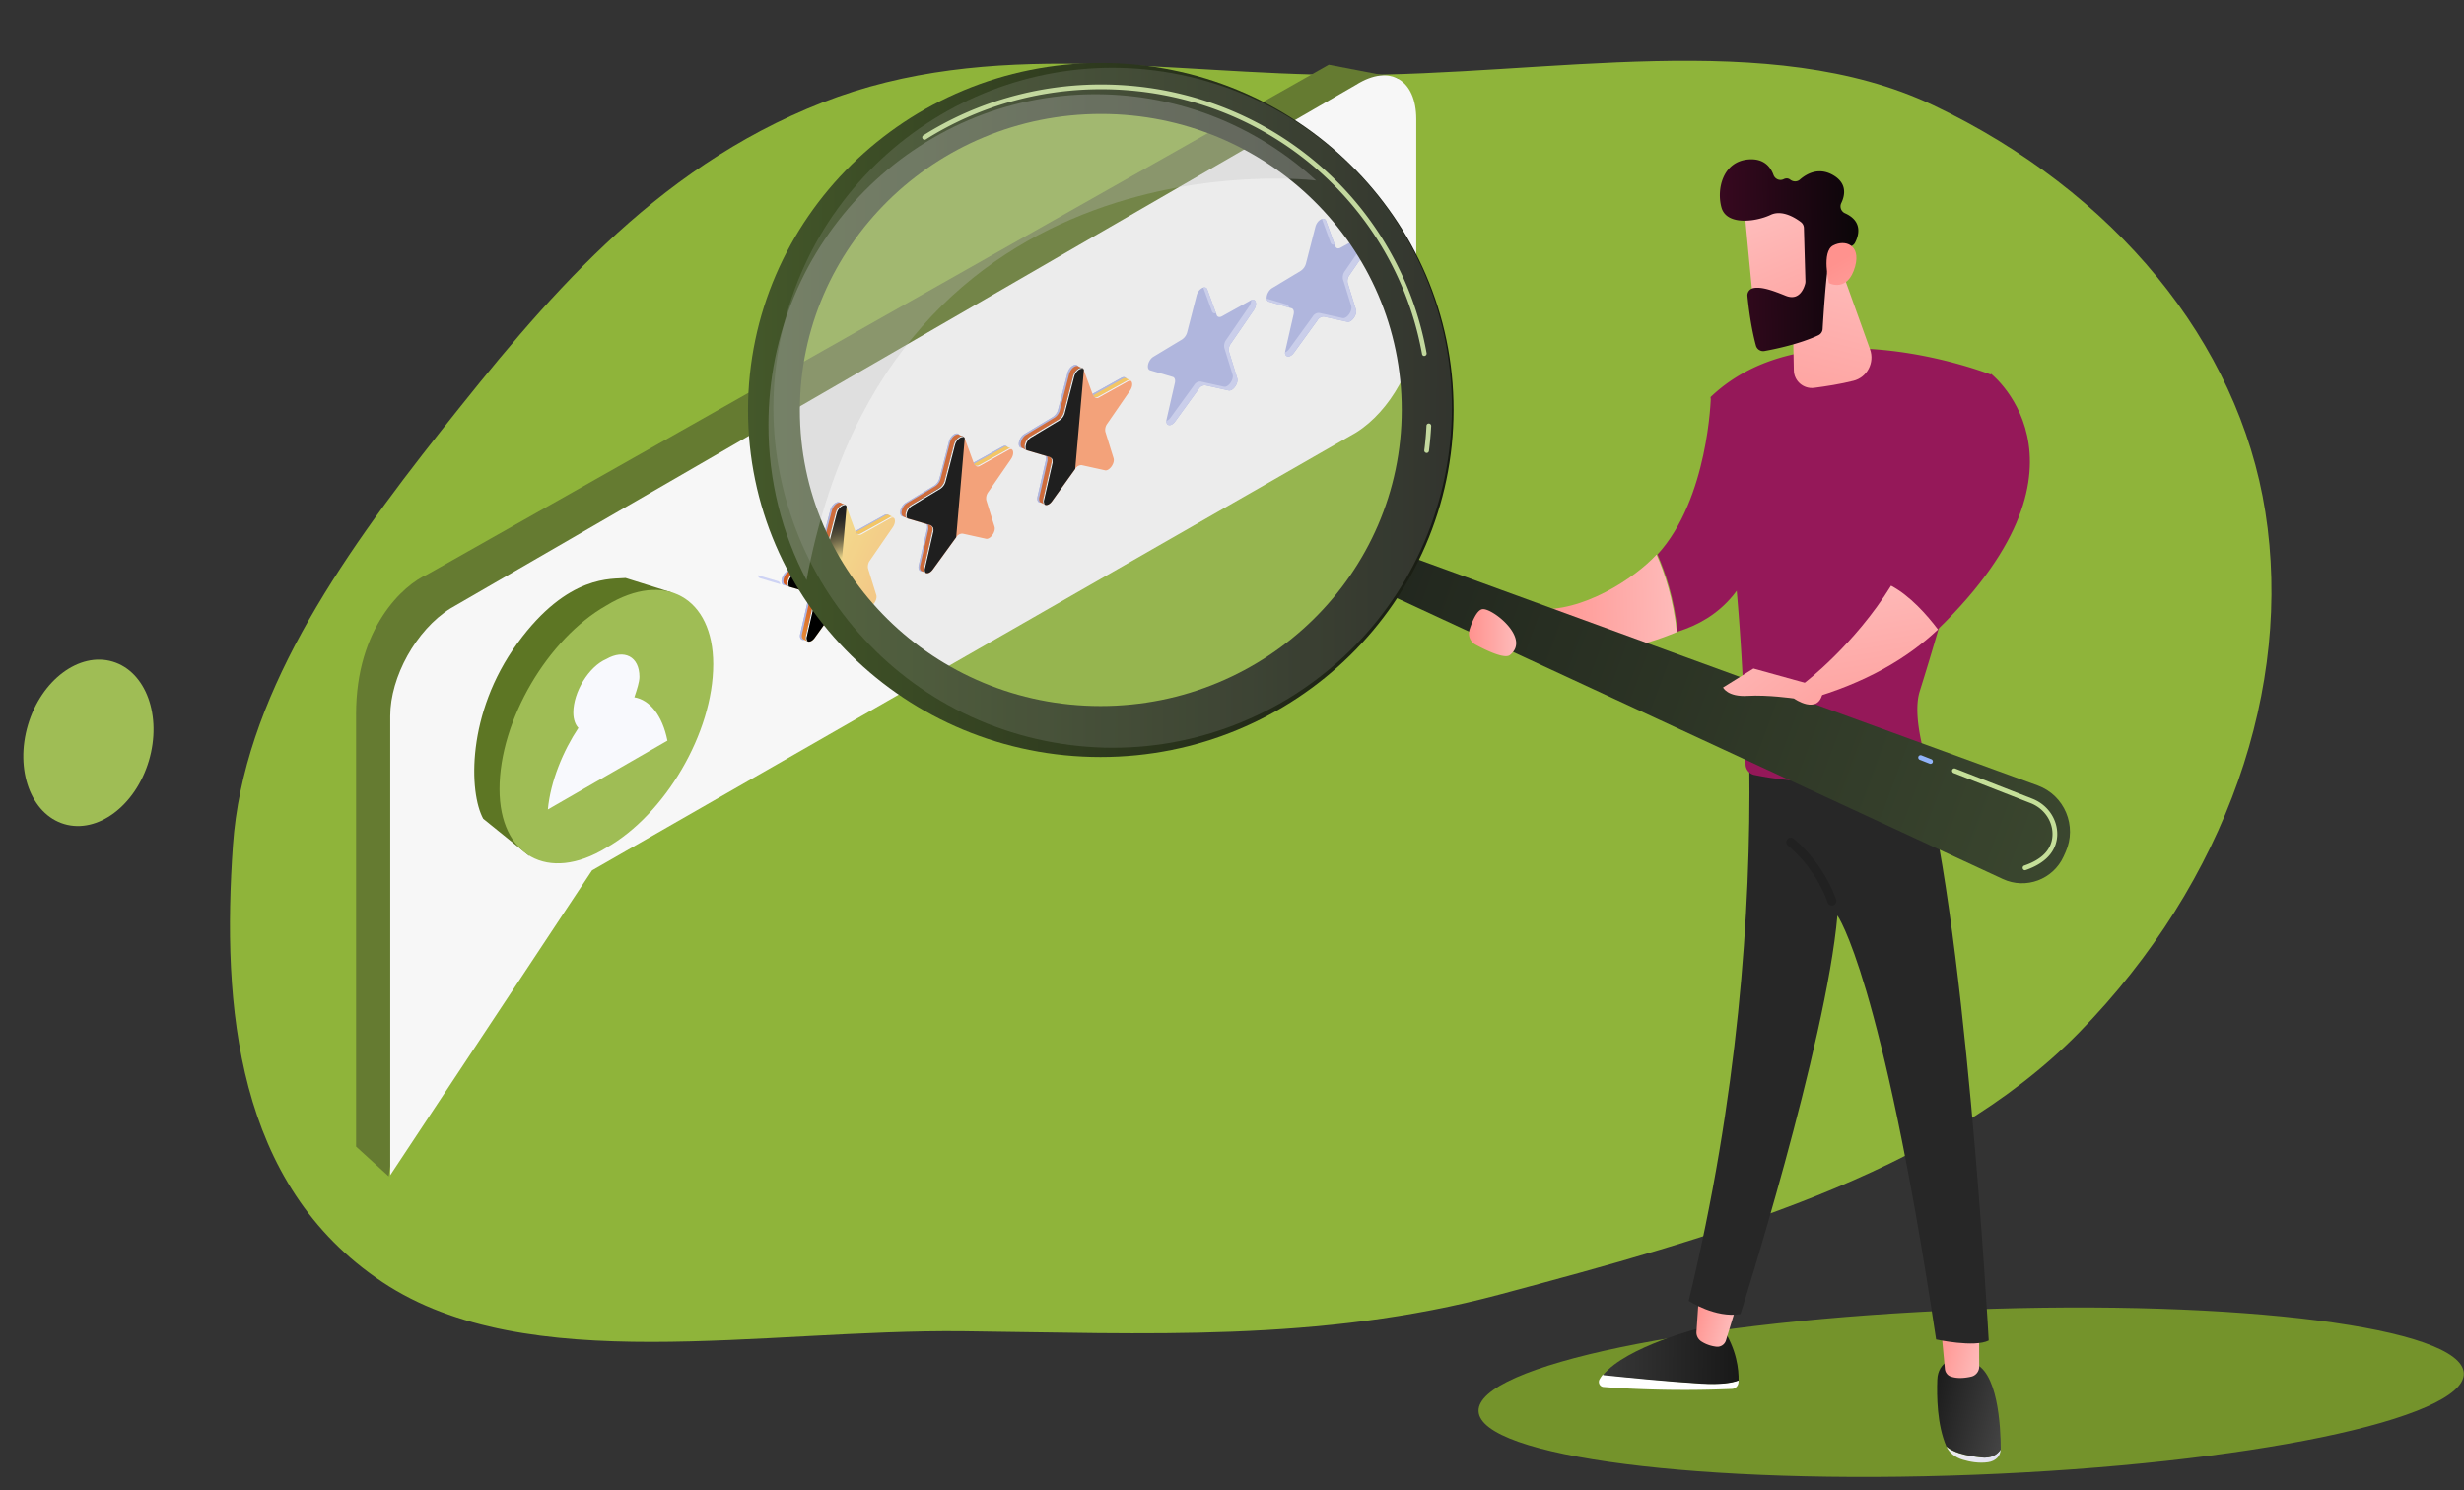 <svg width="625" height="378" fill="none" xmlns="http://www.w3.org/2000/svg"><rect width="100%" height="100%" fill="#333333" stroke="none"/><path d="M624.954 348.379c.448 11.57-55.135 23.105-124.147 25.765-69.013 2.66-125.321-4.563-125.769-16.133-.448-11.569 55.135-23.105 124.147-25.764 69.012-2.66 125.321 4.562 125.769 16.132z" fill="#74932B"/><ellipse rx="15.995" ry="21.499" transform="rotate(16.613 -634.16 171.032) skewX(.01)" fill="#9FBD55"/><path fill-rule="evenodd" clip-rule="evenodd" d="M490.375 26.695c-41.405-19.703-97.415-7.56-148.807-7.683-45.103-.109-90.314-9.735-132.972 7.003-43.314 16.996-70.918 50.766-96.538 83.054-26.543 33.453-50.397 68.322-52.974 105.375-2.832 40.716.745 86.088 37.938 110.829 36.643 24.376 96.096 11.874 147.379 12.447 45.952.513 90.388 2.886 135.855-9.284 53.927-14.433 111.621-30.247 147.049-66.434 37.769-38.577 54.242-87.951 47.314-132.09-6.781-43.207-38.348-81.377-84.244-103.217z" fill="#8FB43A"/><path d="M90.317 290.883l8.275 7.54 6.017-38.455 21.815-84.449L354.72 19.816l-17.677-3.393L108.37 145.736c-6.017 2.639-18.053 13.421-18.053 35.438v109.709z" fill="#657B31"/><path d="M343.989 21.492c8.711-5.446 15.244-1.09 15.244 8.713v52.278c0 9.802-6.533 21.783-15.244 27.228L150.167 220.802 98.989 298.13V181.594c0-9.803 6.533-21.783 15.244-27.229L343.989 21.492z" fill="#F7F7F7"/><path d="M270.77 94.658l-2.377 9.242a3.255 3.255 0 01-1.326 1.879l-7.238 4.354c-1.364.824-1.928 3.139-.839 3.46l5.768 1.687c.481.146.679.764.511 1.528l-2.103 9.166c-.389 1.733 1.082 2.108 2.194.565l5.944-8.196a1.837 1.837 0 011.646-.947l5.943 1.314c1.113.252 2.591-1.833 2.195-3.101l-2.096-6.76a2.633 2.633 0 01.503-2.092l5.768-8.402c1.09-1.581.526-3.246-.838-2.49l-7.239 4.025c-.594.329-1.127.199-1.326-.344l-2.377-6.492c-.45-1.191-2.278-.137-2.713 1.604zm-30.086 17.414l-2.378 9.242a3.255 3.255 0 01-1.326 1.879l-7.238 4.361c-1.364.817-1.928 3.132-.839 3.452l5.73 1.688c.481.145.679.764.503 1.528l-2.095 9.165c-.396 1.734 1.082 2.109 2.194.566l5.944-8.196a1.837 1.837 0 011.646-.947l5.943 1.314c1.113.252 2.583-1.833 2.195-3.101l-2.096-6.76a2.613 2.613 0 01.503-2.085l5.768-8.402c1.09-1.573.526-3.238-.838-2.482l-7.239 4.018c-.602.328-1.127.198-1.326-.344l-2.377-6.492c-.411-1.192-2.225-.145-2.674 1.596zm-30.096 17.414l-2.377 9.242a3.267 3.267 0 01-1.326 1.879l-7.239 4.361c-1.363.817-1.927 3.132-.838 3.452l5.768 1.688c.48.146.679.764.503 1.528l-2.095 9.166c-.396 1.733 1.074 2.108 2.194.565l5.944-8.196a1.857 1.857 0 011.638-.947l5.943 1.314c1.12.252 2.591-1.833 2.202-3.101l-2.103-6.76a2.664 2.664 0 01.511-2.085l5.768-8.402c1.09-1.573.526-3.238-.838-2.482l-7.239 4.018c-.602.336-1.128.198-1.326-.344l-2.377-6.492c-.45-1.192-2.294-.145-2.713 1.596zm123.05-71.894l-2.377 9.242a3.246 3.246 0 01-1.334 1.879l-7.238 4.361c-1.357.817-1.921 3.132-.839 3.452l5.776 1.688c.473.145.678.764.503 1.528l-2.095 9.165c-.397 1.734 1.074 2.109 2.194.566l5.943-8.196a1.857 1.857 0 011.639-.947l5.943 1.314c1.12.252 2.591-1.833 2.195-3.101l-2.096-6.76a2.636 2.636 0 01.511-2.085l5.768-8.402c1.082-1.573.525-3.238-.838-2.482l-7.239 4.018c-.602.336-1.128.198-1.326-.344l-2.377-6.492c-.48-1.192-2.301-.145-2.713 1.596zm-30.127 17.414l-2.377 9.242a3.175 3.175 0 01-1.326 1.879l-7.239 4.361c-1.356.817-1.92 3.132-.838 3.453l5.768 1.688c.48.145.686.763.511 1.527l-2.096 9.166c-.396 1.733 1.075 2.108 2.195.565l5.943-8.196a1.84 1.84 0 011.639-.947l5.943 1.314c1.12.252 2.591-1.833 2.194-3.101l-2.095-6.76a2.636 2.636 0 01.51-2.085l5.769-8.401c1.082-1.574.518-3.239-.839-2.483l-7.238 4.018c-.602.336-1.136.198-1.326-.344l-2.377-6.492c-.45-1.192-2.309-.145-2.721 1.596z" fill="#AFB6E5"/><path d="M337.513 61.563l-2.203-6.011a.765.765 0 01.851.199c.07.077.122.168.155.267l2.195 6.01a.762.762 0 01-.998-.465zm-11.108 15.703a.855.855 0 01.541.764l-5.128-1.527a.83.83 0 01-.541-.764l5.128 1.527zm.613 11.252l5.943-8.195a1.835 1.835 0 011.638-.947l5.944 1.313c1.12.252 2.59-1.833 2.194-3.1l-2.095-6.76a2.62 2.62 0 01.51-2.085l5.768-8.402a3.01 3.01 0 00.572-1.642c1.188-.459 1.63 1.1.609 2.589l-5.768 8.402a2.626 2.626 0 00-.51 2.085l2.095 6.76c.396 1.267-1.074 3.352-2.194 3.1l-5.944-1.313a1.85 1.85 0 00-1.638.947l-5.943 8.195c-.999 1.383-2.286 1.215-2.286-.069.449-.173.834-.48 1.105-.878zm-19.599-9.54l-2.202-6.011a.764.764 0 01.858.196c.069.079.122.17.155.27l2.195 6.01a.76.76 0 01-1.006-.465zm-10.492 26.954l5.944-8.195a1.825 1.825 0 011.638-.947l5.943 1.313c1.12.252 2.591-1.833 2.195-3.1l-2.096-6.76a2.637 2.637 0 01.511-2.085l5.768-8.402c.349-.478.546-1.05.564-1.642 1.196-.459 1.638 1.1.617 2.589l-5.768 8.402a2.628 2.628 0 00-.511 2.085l2.096 6.76c.396 1.267-1.075 3.352-2.195 3.1l-5.943-1.313a1.843 1.843 0 00-1.638.947l-5.944 8.195c-.998 1.383-2.286 1.215-2.286-.069a2.397 2.397 0 001.105-.878zm-99.548 41.521a.855.855 0 01.541.764l-5.128-1.528a.83.83 0 01-.541-.764l5.128 1.528z" fill="#CED3F4"/><path d="M270.77 94.658l-2.377 9.242a3.255 3.255 0 01-1.326 1.879l-7.238 4.354c-1.364.824-1.928 3.139-.839 3.46l5.768 1.687c.481.146.679.764.511 1.528l-2.103 9.166c-.389 1.733 1.082 2.108 2.194.565l5.944-8.196a1.837 1.837 0 011.646-.947l5.943 1.314c1.113.252 2.591-1.833 2.195-3.101l-2.096-6.76a2.633 2.633 0 01.503-2.092l5.768-8.402c1.09-1.581.526-3.246-.838-2.49l-7.239 4.025c-.594.329-1.127.199-1.326-.344l-2.377-6.492c-.45-1.191-2.278-.137-2.713 1.604zm-30.086 17.414l-2.378 9.242a3.255 3.255 0 01-1.326 1.879l-7.238 4.361c-1.364.817-1.928 3.132-.839 3.452l5.73 1.688c.481.145.679.764.503 1.528l-2.095 9.165c-.396 1.734 1.082 2.109 2.194.566l5.944-8.196a1.837 1.837 0 011.646-.947l5.943 1.314c1.113.252 2.583-1.833 2.195-3.101l-2.096-6.76a2.613 2.613 0 01.503-2.085l5.768-8.402c1.09-1.573.526-3.238-.838-2.482l-7.239 4.018c-.602.328-1.127.198-1.326-.344l-2.377-6.492c-.411-1.192-2.225-.145-2.674 1.596zm-30.096 17.414l-2.377 9.242a3.267 3.267 0 01-1.326 1.879l-7.239 4.361c-1.363.817-1.927 3.132-.838 3.452l5.768 1.688c.48.146.679.764.503 1.528l-2.095 9.166c-.396 1.733 1.074 2.108 2.194.565l5.944-8.196a1.857 1.857 0 011.638-.947l5.943 1.314c1.12.252 2.591-1.833 2.202-3.101l-2.103-6.76a2.664 2.664 0 01.511-2.085l5.768-8.402c1.09-1.573.526-3.238-.838-2.482l-7.239 4.018c-.602.336-1.128.198-1.326-.344l-2.377-6.492c-.45-1.192-2.294-.145-2.713 1.596z" fill="#AFB6E5"/><path d="M205.51 151.59a4.409 4.409 0 00-.13-1.253l.671.26c.472.145.678.764.503 1.528l-2.088 9.165a1.365 1.365 0 00.229 1.337l-.762-.359c-.427-.138-.679-.649-.488-1.482l2.065-9.196z" fill="url(#paint0_linear_5089_42572)"/><path d="M225.626 131.312l-7.201 3.994c-.602.336-1.128.199-1.326-.336l.64-.366 6.858-3.819a.884.884 0 011.097 0l.945.404a.974.974 0 00-1.013.123z" fill="url(#paint1_linear_5089_42572)"/><path d="M200.097 144.977l7.201-4.338a3.217 3.217 0 001.325-1.872l2.363-9.165c.388-1.528 1.828-2.505 2.476-1.917l.93.405c-.694-.382-1.982.58-2.347 2.001l-2.362 9.165a3.223 3.223 0 01-1.326 1.872l-7.201 4.338c-1.257.764-1.821 2.78-1.044 3.33l-.929-.443c-.953-.428-.366-2.589.914-3.376z" fill="url(#paint2_linear_5089_42572)"/><path d="M212.033 130.074l-2.362 9.166a3.22 3.22 0 01-1.326 1.871l-7.201 4.338c-1.356.817-1.912 3.116-.838 3.437l5.745 1.681c.473.145.678.763.503 1.527l-2.088 9.166c-.388 1.718 1.075 2.092 2.187.557l5.883-8.18a1.834 1.834 0 011.638-.939l5.913 1.306c1.112.244 2.575-1.826 2.187-3.055l-2.088-6.729a2.604 2.604 0 01.503-2.078l5.737-8.333c1.082-1.566.526-3.223-.83-2.467l-7.201 3.995c-.602.336-1.128.198-1.326-.336l-2.362-6.462c-.419-1.245-2.225-.199-2.674 1.535z" fill="url(#paint3_linear_5089_42572)"/><path style="mix-blend-mode:screen" d="M214.735 128.509c-.449-1.214-2.286-.168-2.705 1.566l-2.362 9.165a3.212 3.212 0 01-1.326 1.871l-7.2 4.339c-1.357.817-1.913 3.116-.838 3.437l5.745 1.68c.472.145.678.764.503 1.528l-2.088 9.165c-.389 1.719 1.074 2.093 2.187.558l5.882-8.18 2.202-25.129z" fill="url(#paint4_radial_5089_42572)"/><path d="M225.822 131.481l-7.193 4.017a.892.892 0 01-1.158-.068 1.016 1.016 0 00.937-.107l7.209-3.995c.518-.29.922-.221 1.158.061a.973.973 0 00-.953.092zm-19.29 20.614a1.496 1.496 0 00-.175-1.276c.396.199.556.764.396 1.444l-2.088 9.165a1.395 1.395 0 00-.067.659c.03.222.113.434.242.617-.374-.176-.572-.672-.396-1.444l2.088-9.165zm-5.429-6.615l7.201-4.339a3.22 3.22 0 001.326-1.871l2.362-9.165c.404-1.528 1.905-2.559 2.529-1.856-.701-.321-1.95.634-2.285 2.024l-2.37 9.165a3.212 3.212 0 01-1.318 1.864l-7.209 4.338c-1.173.711-1.744 2.528-1.173 3.208-.914-.451-.351-2.589.937-3.368z" fill="#fff"/><path d="M235.483 134.283a4.635 4.635 0 00-.129-1.253l.663.26c.48.137.678.764.51 1.489l-2.088 9.166a1.35 1.35 0 00.221 1.336l-.762-.351c-.434-.137-.678-.657-.487-1.489l2.072-9.158z" fill="url(#paint5_linear_5089_42572)"/><path d="M255.596 113.996l-7.2 4.002c-.602.328-1.128.198-1.326-.344l.647-.359 6.858-3.819a.908.908 0 011.105 0l.937.405a.967.967 0 00-1.021.115z" fill="url(#paint6_linear_5089_42572)"/><path d="M230.057 127.661l7.209-4.338a3.218 3.218 0 001.318-1.864l2.37-9.166c.388-1.527 1.821-2.505 2.468-1.917l.93.397c-.701-.374-1.981.581-2.347 2.002l-2.37 9.165a3.237 3.237 0 01-1.318 1.871l-7.208 4.339c-1.25.763-1.821 2.78-1.044 3.33l-.937-.451c-.93-.412-.366-2.581.929-3.368z" fill="url(#paint7_linear_5089_42572)"/><path d="M242.007 112.76l-2.37 9.165a3.234 3.234 0 01-1.318 1.871l-7.208 4.339c-1.357.817-1.913 3.124-.831 3.437l5.738 1.688c.48.137.678.764.51 1.489l-2.087 9.166c-.397 1.718 1.066 2.093 2.179.565l5.92-8.157a1.835 1.835 0 011.631-.947l5.913 1.306c1.112.252 2.575-1.818 2.187-3.056l-2.088-6.729a2.628 2.628 0 01.503-2.077l5.745-8.325c1.082-1.574.518-3.224-.838-2.475l-7.201 4.002c-.602.329-1.127.199-1.326-.344l-2.362-6.454c-.442-1.237-2.255-.168-2.697 1.536z" fill="url(#paint8_linear_5089_42572)"/><path style="mix-blend-mode:screen" d="M244.704 111.201c-.442-1.214-2.286-.168-2.698 1.528l-2.369 9.165a3.245 3.245 0 01-1.319 1.872l-7.208 4.338c-1.356.817-1.912 3.124-.83 3.437l5.737 1.688c.48.138.678.764.511 1.49l-2.088 9.165c-.396 1.719 1.067 2.093 2.179.565l5.921-8.157 2.164-25.091z" fill="url(#paint9_radial_5089_42572)"/><path d="M255.79 114.165l-7.209 4.002a.89.89 0 01-1.158-.061 1.041 1.041 0 00.945-.107l7.201-4.002c.525-.29.922-.221 1.165.061a1.005 1.005 0 00-.944.107zm-19.293 20.614a1.469 1.469 0 00-.175-1.276c.396.199.556.764.396 1.452l-2.088 9.165a1.436 1.436 0 00.175 1.283c-.373-.183-.571-.679-.396-1.451l2.088-9.173zm-5.409-6.615l7.208-4.338a3.246 3.246 0 001.319-1.871l2.362-9.166c.403-1.528 1.912-2.559 2.529-1.848-.701-.321-1.95.626-2.286 2.024l-2.362 9.165a3.234 3.234 0 01-1.325 1.871l-7.201 4.339c-1.174.703-1.753 2.528-1.181 3.208-.922-.459-.358-2.605.937-3.384z" fill="#fff"/><path d="M265.703 116.907a4.369 4.369 0 00-.129-1.253l.67.26c.473.137.678.764.503 1.489l-2.088 9.166a1.361 1.361 0 00.229 1.337l-.762-.352c-.427-.137-.678-.657-.488-1.489l2.065-9.158z" fill="url(#paint10_linear_5089_42572)"/><path d="M285.821 96.621l-7.201 4.002c-.602.329-1.128.199-1.326-.343l.64-.36 6.858-3.818a.897.897 0 011.097 0l.945.405a.965.965 0 00-1.013.114z" fill="url(#paint11_linear_5089_42572)"/><path d="M260.294 110.293l7.2-4.339a3.188 3.188 0 001.326-1.863l2.362-9.166c.389-1.527 1.829-2.505 2.477-1.917l.929.397c-.693-.374-1.981.58-2.347 2.001l-2.362 9.166a3.212 3.212 0 01-1.341 1.902l-7.2 4.338c-1.258.764-1.821 2.78-1.044 3.33l-.93-.45c-.937-.451-.35-2.636.93-3.399z" fill="url(#paint12_linear_5089_42572)"/><path d="M272.225 95.383l-2.362 9.166a3.217 3.217 0 01-1.326 1.924l-7.201 4.339c-1.356.817-1.912 3.124-.838 3.437l5.746 1.688c.472.137.678.763.502 1.489l-2.087 9.166c-.389 1.718 1.074 2.092 2.187.565l5.882-8.203c.162-.292.4-.534.689-.7.288-.167.616-.253.949-.247l5.913 1.306c1.113.252 2.576-1.818 2.187-3.056l-2.088-6.729a2.61 2.61 0 01.503-2.077l5.738-8.325c1.082-1.574.525-3.224-.831-2.475l-7.201 4.002c-.601.329-1.127.199-1.325-.343l-2.362-6.454c-.42-1.245-2.225-.2-2.675 1.527z" fill="url(#paint13_linear_5089_42572)"/><path style="mix-blend-mode:screen" d="M274.931 93.825c-.449-1.214-2.286-.168-2.705 1.528l-2.362 9.165a3.217 3.217 0 01-1.326 1.956l-7.2 4.338c-1.357.817-1.913 3.124-.839 3.437l5.746 1.688c.472.138.678.764.503 1.49l-2.088 9.165c-.389 1.719 1.074 2.093 2.187.565l5.882-8.203 2.202-25.129z" fill="url(#paint14_radial_5089_42572)"/><path d="M286.021 96.789l-7.208 4.002a.892.892 0 01-1.159-.061c.154.058.319.078.482.059.163-.018.319-.075.456-.166l7.208-4.002c.518-.29.922-.222 1.158.06a.995.995 0 00-.937.108zm-19.296 20.614a1.493 1.493 0 00-.175-1.275c.396.199.556.764.396 1.451l-2.089 9.166a1.43 1.43 0 00.176 1.283c-.374-.184-.572-.68-.397-1.451l2.089-9.174zm-5.425-6.614l7.216-4.315a3.214 3.214 0 001.326-1.872l2.362-9.165c.404-1.528 1.905-2.559 2.53-1.848-.701-.321-1.951.626-2.286 2.024l-2.37 9.165a3.225 3.225 0 01-1.318 1.871l-7.208 4.339c-1.174.702-1.745 2.528-1.174 3.208-.929-.481-.365-2.628.922-3.407z" fill="#fff"/><path d="M131.218 163.222c12.938-17.795 24.24-16.223 27.455-16.589l12.036 3.77c-18.805 0-20.104 9.814-25.369 15.469-5.266 5.655-8.434 15.373-9.403 30.914-.376 6.032-2.086 13.561-1.71 20.347l-11.659-9.425c-3.636-6.66-4.288-26.692 8.65-44.486z" fill="#5D7624"/><path d="M153.807 166.544c-4.517 2.588-8.389 9.056-8.389 14.231 0 1.941.645 3.235 1.291 3.882-3.872 5.821-7.099 13.584-7.744 20.699l30.33-17.465c-1.291-6.469-4.517-10.35-8.389-10.997.645-1.94 1.29-3.881 1.29-5.175 0-5.821-3.872-7.762-8.389-5.175z" fill="#F8F9FD"/><path d="M180.911 168.487c0 17.465-12.261 38.165-27.103 46.574-14.842 9.056-27.103 1.94-27.103-14.878 0-17.465 12.261-38.165 27.103-46.574 14.842-9.056 27.103-1.941 27.103 14.878zm-11.615 19.406c-1.291-6.469-4.518-10.35-8.389-10.997.645-1.941 1.29-3.881 1.29-5.175 0-5.175-3.872-7.115-8.389-4.528-4.517 1.941-8.389 8.409-8.389 13.584 0 1.941.645 3.234 1.29 3.881-3.871 5.822-7.098 13.584-7.743 20.7l30.33-17.465z" fill="#9FBD55"/><path d="M406.573 348.709c6.067.651 16.592 1.71 24.89 2.24 4.983.317 7.874-.147 9.53-.83a5.398 5.398 0 01-.024.552c-.046.925-.764 1.642-1.646 1.687-15.694.669-28.17-.146-32.609-.494-.918-.075-1.452-1.127-.976-1.947a7.22 7.22 0 01.835-1.208z" fill="url(#paint15_linear_5089_42572)"/><path d="M431.462 351.022c-8.288-.496-18.8-1.542-24.86-2.173 6.009-7.337 24.969-12.03 24.969-12.03l5.353.087c3.627 5.441 4.13 10.564 4.072 13.321-1.671.638-4.538 1.086-9.534.795z" fill="url(#paint16_linear_5089_42572)"/><path d="M440.684 330.595l-2.896 9.466a2.28 2.28 0 01-2.399 1.587c-1.077-.123-2.468-.462-3.824-1.333-.836-.544-1.32-1.481-1.252-2.449l.659-9.771 9.712 2.5z" fill="url(#paint17_linear_5089_42572)"/><path d="M502.461 369.738c2.639.296 4.134-.722 4.978-2.003-.005.018-.005.018.009.04.012 1.579-1.25 2.907-3.179 3.179-2.333.34-4.664-.107-6.43-.639-1.894-.564-3.461-1.814-4.11-3.326l-.014-.023c1.673 1.449 4.34 2.252 8.746 2.772z" fill="url(#paint18_linear_5089_42572)"/><path d="M495.925 344.597l4.293 1.108c6.572 1.562 7.274 16.35 7.279 22.013-.847 1.289-2.329 2.317-4.995 2.015-4.425-.505-7.115-1.335-8.798-2.774-2.388-5.544-2.451-12.767-2.303-16.941.179-4.765 4.524-5.421 4.524-5.421z" fill="url(#paint19_linear_5089_42572)"/><path d="M502.002 336.621l.025 10.062a2.612 2.612 0 01-2.06 2.564c-1.506.347-3.563.572-5.247-.075-.78-.297-1.31-1.052-1.393-1.886l-1.016-10.839 9.691.174z" fill="url(#paint20_linear_5089_42572)"/><path d="M504.445 340.066c-3.631 1.858-13.346-.263-13.346-.263-13.799-92.101-25.031-107.551-25.031-107.551-2.891 32.695-24.598 101.131-24.598 101.131-6.362 1.063-13.129-3.364-13.129-3.364 12.464-51.53 15.835-98.397 15.374-136.134 23.602 5.485 38.112.66 43.003-1.496 11.643 36.495 17.727 147.677 17.727 147.677z" fill="#272727"/><path d="M505.217 95.117c-1.119 23.267-12.684 62.433-18.27 80.236-1.57 5.002.213 12.955 1.872 18.475.268.862-.267 1.752-1.133 1.956-5.414 1.228-23.619 4.699-42.727.81a2.788 2.788 0 01-2.195-2.693c-.864-55.717-8.869-93.174-8.869-93.174 25.14-24.008 71.322-5.61 71.322-5.61z" fill="#951859"/><path d="M464.353 229.677c.2.051.414.048.624-.015a1.13 1.13 0 00.748-1.434c-.104-.355-2.782-8.744-10.749-15.45a1.13 1.13 0 00-1.603.131 1.13 1.13 0 00.139 1.603c7.444 6.243 10.018 14.276 10.036 14.358.109.415.423.709.805.807z" fill="url(#paint21_linear_5089_42572)"/><path d="M489.939 113.161l15.102-18.328s31.362 24.53-17.849 68.89c-2.792-3.7-7.06-8.544-11.903-11.108 6.666-10.822 17.455-24.593 14.65-39.454z" fill="#951859"/><path d="M491.575 159.695c-7.785 7.341-18.441 13.613-32.919 17.711l-.907-4.177s12.648-9.626 21.928-24.646c4.83 2.579 9.108 7.411 11.898 11.112z" fill="url(#paint22_linear_5089_42572)"/><path d="M433.966 100.708l13.157 30.08c-1.81 18.242-11.264 26.253-21.6 29.45-.847-8.285-3.072-14.952-5.111-19.567 12.969-14.132 13.554-39.963 13.554-39.963z" fill="#951859"/><path d="M420.193 140.685c2.05 4.621 4.29 11.345 5.142 19.676-27.667 11.416-43.942 1.954-43.942 1.954l8.21-7.835c11.667 1.037 25.031-7.769 30.59-13.795z" fill="url(#paint23_linear_5089_42572)"/><path d="M454.537 69.698l.475 24.253c.052 2.724 2.461 4.794 5.168 4.442 2.909-.378 6.643-.951 9.916-1.778 3.497-.866 5.461-4.584 4.244-7.995l-8.039-22.415-11.764 3.493z" fill="url(#paint24_linear_5089_42572)"/><path d="M354.04 139.883l162.821 59.389c6.825 2.498 10.082 10.276 7.075 16.907l-.489 1.09c-2.668 5.861-9.591 8.435-15.422 5.729l-158.082-73.29 4.097-9.825z" fill="url(#paint25_linear_5089_42572)"/><path d="M279.297 15.979c49.413.001 89.448 39.414 89.406 88.036-.043 48.621-40.147 88.032-89.56 88.03-49.412-.001-89.448-39.414-89.406-88.035.043-48.622 40.129-88.032 89.56-88.031zm-.142 163.136c42.152.001 76.361-33.621 76.398-75.101.036-41.48-34.115-75.103-76.267-75.105-42.153 0-76.362 33.622-76.398 75.101-.055 41.479 34.095 75.103 76.267 75.105z" fill="url(#paint26_linear_5089_42572)"/><path d="M361.856 114.918c.3.001.563-.225.6-.526a90.68 90.68 0 00.569-6.314.608.608 0 00-.563-.639c-.393-.018-.619.245-.638.564a77.233 77.233 0 01-.549 6.22.599.599 0 00.524.677s.038.018.057.018zm-.598-24.616c.038 0 .075 0 .113-.02a.611.611 0 00.488-.694 82.016 82.016 0 00-4.806-16.556c-12.878-31.345-43.397-51.603-77.78-51.604-16.037 0-31.61 4.453-45.066 12.909-.282.169-.357.545-.188.826a.584.584 0 00.825.188c13.268-8.324 28.635-12.72 44.428-12.72 33.895 0 63.983 19.958 76.674 50.852a81.054 81.054 0 014.75 16.292c.037.32.281.527.562.527z" fill="#C5DF99"/><path d="M442.493 52.874c-.096.387 2.54 27.119 2.54 27.119l15.209-1.804 1.258-25.7s-17.343-6.224-19.007.385z" fill="url(#paint27_linear_5089_42572)"/><path d="M457.563 57.82l.389 13.589c.001.17-.016.338-.052.505-.258 1.03-1.411 4.519-4.909 3.13-3.171-1.277-6.095-2.378-8.233-1.96a1.878 1.878 0 00-1.514 2.052c.24 2.425.883 7.896 2.157 12.546a1.898 1.898 0 002.162 1.361c2.904-.526 9-1.813 13.659-3.988a1.872 1.872 0 001.091-1.605c.2-3.4.87-13.721 1.503-16.565.597-2.677 4.068-3.937 5.585-4.383a1.856 1.856 0 001.133-.92c.846-1.611 2.161-5.385-2.548-7.486a1.912 1.912 0 01-.942-2.574c.937-1.942 1.552-4.976-2.043-7.073-3.649-2.122-6.735-.386-8.456 1.114-.685.609-1.703.596-2.437.028-.419-.328-.969-.48-1.705-.123-.993.482-2.166-.038-2.549-1.08-.72-1.984-2.378-4.199-6.196-3.957-6.782.44-8.291 7.745-6.985 12.266 1.307 4.521 8.629 3.608 12.437 1.817 2.898-1.378 6.265.733 7.699 1.829.472.37.737.908.754 1.477z" fill="url(#paint28_linear_5089_42572)"/><path d="M463.919 71.82s-1.951-7.971 1.061-9.544c3.014-1.592 7.075-.164 5.587 5.291-1.872 6.796-6.648 4.253-6.648 4.253z" fill="url(#paint29_linear_5089_42572)"/><path d="M459.648 173.728l-14.883-4.13-7.714 4.81s1.137 2.441 6.217 2.128c5.08-.313 11.766.659 11.766.659s6.106 4.311 7.263-1.351l-2.649-2.116z" fill="url(#paint30_linear_5089_42572)"/><path d="M382.978 166.193c-1.333 1.034-5.889-1.128-8.683-2.632a3.204 3.204 0 01-1.554-3.796c.677-2.124 1.805-4.868 3.175-5.206 2.308-.583 12.562 7.349 7.062 11.634z" fill="url(#paint31_linear_5089_42572)"/><path d="M513.631 220.764c.056 0 .131-.019.206-.038 6.361-2.198 7.847-5.976 7.98-8.739.173-4.059-2.356-7.818-6.313-9.36l-19.56-7.649a.603.603 0 00-.769.338.633.633 0 00.337.789l19.559 7.65c3.47 1.353 5.699 4.642 5.546 8.176-.153 3.496-2.557 6.07-7.154 7.649a.603.603 0 00-.376.771c.056.244.3.413.544.413z" fill="#C5DF99"/><path d="M489.681 193.778a.616.616 0 00.563-.376.626.626 0 00-.337-.789l-2.532-.996a.605.605 0 00-.769.338.625.625 0 00.337.789l2.531.996c.075.019.15.038.207.038z" fill="#91B3FA"/><path opacity=".17" d="M262.833 187.453c-46.291-10.735-75.134-57.049-64.422-103.445 10.711-46.396 56.92-75.305 103.21-64.57 46.291 10.736 75.134 57.05 64.423 103.446-10.711 46.396-56.92 75.305-103.211 64.569z" fill="#B6B6B6"/><path opacity=".3" d="M333.845 45.802S226.123 32.274 204.581 147.164c-6.18-11.736-9.669-25.136-9.662-39.387.021-46.325 37.192-83.905 83.063-83.884 21.53.05 41.128 8.342 55.863 21.91z" fill="silver"/><defs><linearGradient id="paint0_linear_5089_42572" x1="192.93" y1="168.646" x2="207.709" y2="153.833" gradientUnits="userSpaceOnUse"><stop stop-color="#FFC954"/><stop offset="1" stop-color="#D45D22"/></linearGradient><linearGradient id="paint1_linear_5089_42572" x1="-4208.07" y1="899.762" x2="-4297.41" y2="1081.56" gradientUnits="userSpaceOnUse"><stop stop-color="#FFC954"/><stop offset="1" stop-color="#D45D22"/></linearGradient><linearGradient id="paint2_linear_5089_42572" x1="-7804.48" y1="3836.73" x2="-7560.66" y2="4050.6" gradientUnits="userSpaceOnUse"><stop stop-color="#FFC954"/><stop offset="1" stop-color="#D45D22"/></linearGradient><linearGradient id="paint3_linear_5089_42572" x1="204.923" y1="141.707" x2="253.268" y2="165.042" gradientUnits="userSpaceOnUse"><stop stop-color="#FFE585"/><stop offset="1" stop-color="#FF9E6E"/></linearGradient><linearGradient id="paint5_linear_5089_42572" x1="-1326.7" y1="2592.34" x2="-1209" y2="2561.08" gradientUnits="userSpaceOnUse"><stop stop-color="#FFC954"/><stop offset="1" stop-color="#D45D22"/></linearGradient><linearGradient id="paint6_linear_5089_42572" x1="-3806.13" y1="770.548" x2="-3895.21" y2="952.245" gradientUnits="userSpaceOnUse"><stop stop-color="#FFC954"/><stop offset="1" stop-color="#D45D22"/></linearGradient><linearGradient id="paint7_linear_5089_42572" x1="-7159.78" y1="3335.96" x2="-6916.03" y2="3549.91" gradientUnits="userSpaceOnUse"><stop stop-color="#FFC954"/><stop offset="1" stop-color="#D45D22"/></linearGradient><linearGradient id="paint8_linear_5089_42572" x1="-12477.9" y1="5860.66" x2="-10612.3" y2="6569.74" gradientUnits="userSpaceOnUse"><stop stop-color="#FFE585"/><stop offset="1" stop-color="#FF9E6E"/></linearGradient><linearGradient id="paint10_linear_5089_42572" x1="-1165.56" y1="2296.25" x2="-1048.04" y2="2265.07" gradientUnits="userSpaceOnUse"><stop stop-color="#FFC954"/><stop offset="1" stop-color="#D45D22"/></linearGradient><linearGradient id="paint11_linear_5089_42572" x1="-3394.23" y1="641.855" x2="-3483.33" y2="823.474" gradientUnits="userSpaceOnUse"><stop stop-color="#FFC954"/><stop offset="1" stop-color="#D45D22"/></linearGradient><linearGradient id="paint12_linear_5089_42572" x1="-6507.46" y1="2838.48" x2="-6263.4" y2="3052.39" gradientUnits="userSpaceOnUse"><stop stop-color="#FFC954"/><stop offset="1" stop-color="#D45D22"/></linearGradient><linearGradient id="paint13_linear_5089_42572" x1="-11351" y1="5060.58" x2="-9486.31" y2="5767.28" gradientUnits="userSpaceOnUse"><stop stop-color="#FFE585"/><stop offset="1" stop-color="#FF9E6E"/></linearGradient><linearGradient id="paint15_linear_5089_42572" x1="440.968" y1="351.065" x2="405.546" y2="350.751" gradientUnits="userSpaceOnUse"><stop stop-color="#fff"/><stop offset="1" stop-color="#fff"/></linearGradient><linearGradient id="paint16_linear_5089_42572" x1="441.029" y1="344.096" x2="406.651" y2="343.833" gradientUnits="userSpaceOnUse"><stop stop-color="#181818"/><stop offset="1" stop-color="#383838"/></linearGradient><linearGradient id="paint17_linear_5089_42572" x1="439.206" y1="336.47" x2="429.471" y2="334.032" gradientUnits="userSpaceOnUse"><stop stop-color="#FEBBBA"/><stop offset="1" stop-color="#FF928E"/></linearGradient><linearGradient id="paint18_linear_5089_42572" x1="506.933" y1="370.146" x2="493.722" y2="366.841" gradientUnits="userSpaceOnUse"><stop stop-color="#E2E2F3"/><stop offset="1" stop-color="#EDEDED"/></linearGradient><linearGradient id="paint19_linear_5089_42572" x1="509.444" y1="359.981" x2="489.983" y2="355.121" gradientUnits="userSpaceOnUse"><stop stop-color="#444"/><stop offset="1" stop-color="#1C1C1C"/></linearGradient><linearGradient id="paint20_linear_5089_42572" x1="502.769" y1="344.044" x2="491.136" y2="341.131" gradientUnits="userSpaceOnUse"><stop stop-color="#FEBBBA"/><stop offset="1" stop-color="#FF928E"/></linearGradient><linearGradient id="paint21_linear_5089_42572" x1="490.115" y1="124.791" x2="471.435" y2="182.616" gradientUnits="userSpaceOnUse"><stop/><stop offset="1" stop-color="#212121"/></linearGradient><linearGradient id="paint22_linear_5089_42572" x1="471.073" y1="145.738" x2="480.385" y2="201.979" gradientUnits="userSpaceOnUse"><stop stop-color="#FEBBBA"/><stop offset="1" stop-color="#FF928E"/></linearGradient><linearGradient id="paint23_linear_5089_42572" x1="425.126" y1="152.047" x2="389.827" y2="152.889" gradientUnits="userSpaceOnUse"><stop stop-color="#FEBBBA"/><stop offset="1" stop-color="#FF928E"/></linearGradient><linearGradient id="paint24_linear_5089_42572" x1="468.07" y1="66.517" x2="452.911" y2="127.143" gradientUnits="userSpaceOnUse"><stop stop-color="#FEBBBA"/><stop offset="1" stop-color="#FF928E"/></linearGradient><linearGradient id="paint25_linear_5089_42572" x1="340.771" y1="147.426" x2="526.577" y2="216.293" gradientUnits="userSpaceOnUse"><stop stop-color="#20251D"/><stop offset="1" stop-color="#3B472F"/></linearGradient><linearGradient id="paint26_linear_5089_42572" x1="368.7" y1="104.02" x2="189.731" y2="103.864" gradientUnits="userSpaceOnUse"><stop stop-color="#171A12"/><stop offset="1" stop-color="#44582A"/></linearGradient><linearGradient id="paint27_linear_5089_42572" x1="448.313" y1="54.525" x2="468.229" y2="101.607" gradientUnits="userSpaceOnUse"><stop stop-color="#FEBBBA"/><stop offset="1" stop-color="#FF928E"/></linearGradient><linearGradient id="paint28_linear_5089_42572" x1="475.523" y1="64.127" x2="367.938" y2="66.568" gradientUnits="userSpaceOnUse"><stop stop-color="#050506"/><stop offset="1" stop-color="#910F4D"/></linearGradient><linearGradient id="paint29_linear_5089_42572" x1="484.142" y1="96.883" x2="466.365" y2="66.245" gradientUnits="userSpaceOnUse"><stop stop-color="#FEBBBA"/><stop offset="1" stop-color="#FF928E"/></linearGradient><linearGradient id="paint30_linear_5089_42572" x1="437.142" y1="158.822" x2="471.944" y2="203.742" gradientUnits="userSpaceOnUse"><stop stop-color="#FEBBBA"/><stop offset="1" stop-color="#FF928E"/></linearGradient><linearGradient id="paint31_linear_5089_42572" x1="384.583" y1="160.496" x2="372.6" y2="160.486" gradientUnits="userSpaceOnUse"><stop stop-color="#FEBBBA"/><stop offset="1" stop-color="#FF928E"/></linearGradient><radialGradient id="paint4_radial_5089_42572" cx="0" cy="0" r="1" gradientUnits="userSpaceOnUse" gradientTransform="matrix(-13.365 0 0 -13.397 213.524 141.936)"><stop stop-color="#FFE585"/><stop offset=".02" stop-color="#F7DE81"/><stop offset=".13" stop-color="#BEAA63"/><stop offset=".25" stop-color="#8B7D49"/><stop offset=".37" stop-color="#605732"/><stop offset=".49" stop-color="#3E3720"/><stop offset=".62" stop-color="#231F12"/><stop offset=".74" stop-color="#0F0E08"/><stop offset=".87" stop-color="#040302"/><stop offset="1"/></radialGradient><radialGradient id="paint9_radial_5089_42572" cx="0" cy="0" r="1" gradientUnits="userSpaceOnUse" gradientTransform="matrix(-263.01 0 0 -609.233 -6576.02 5807.38)"><stop stop-color="#FFE585"/><stop offset=".02" stop-color="#F7DE81"/><stop offset=".13" stop-color="#BEAA63"/><stop offset=".25" stop-color="#8B7D49"/><stop offset=".37" stop-color="#605732"/><stop offset=".49" stop-color="#3E3720"/><stop offset=".62" stop-color="#231F12"/><stop offset=".74" stop-color="#0F0E08"/><stop offset=".87" stop-color="#040302"/><stop offset="1"/></radialGradient><radialGradient id="paint14_radial_5089_42572" cx="0" cy="0" r="1" gradientUnits="userSpaceOnUse" gradientTransform="matrix(-263.045 0 0 -610.707 -5955.52 5011.68)"><stop stop-color="#FFE585"/><stop offset=".02" stop-color="#F7DE81"/><stop offset=".13" stop-color="#BEAA63"/><stop offset=".25" stop-color="#8B7D49"/><stop offset=".37" stop-color="#605732"/><stop offset=".49" stop-color="#3E3720"/><stop offset=".62" stop-color="#231F12"/><stop offset=".74" stop-color="#0F0E08"/><stop offset=".87" stop-color="#040302"/><stop offset="1"/></radialGradient></defs></svg>